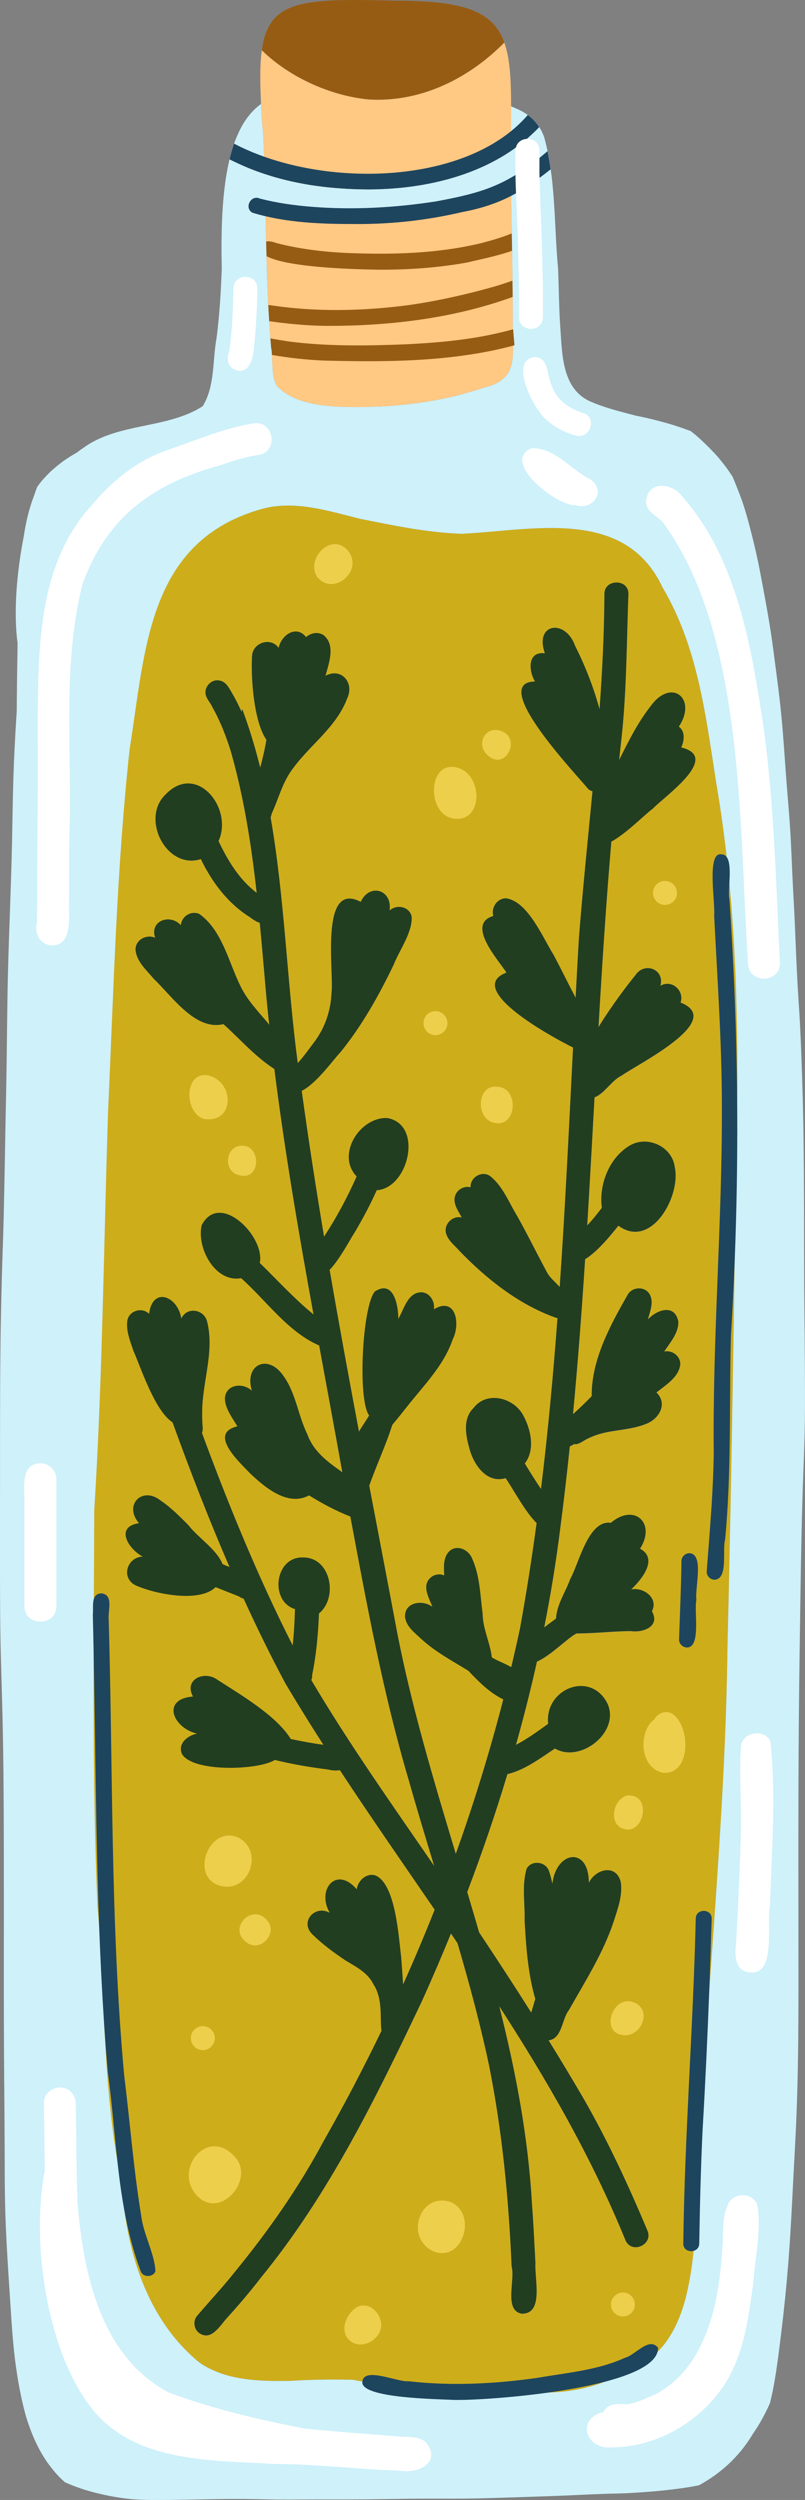<svg xmlns="http://www.w3.org/2000/svg" width="348.03" height="1080" viewBox="0 0 348.03 1080"><rect x="0" y="0" width="348.03" height="1080" fill="#808080" stroke="none"/><g id="a"/><g id="b"><g id="c"><g id="d"><path d="M309.5 337.56c-4.48-28.8-7.94-58.25-23.11-83.8-16.25-34.78-56.1-24.63-86.82-23.15-14.83-.51-29.5-3.59-44.02-6.5-13.78-3.39-28-8.09-42.21-4.29-49.79 13.92-50.42 61.05-57.31 103.7-5.65 51.84-6.91 103.99-9.31 156.05-1.91 57.66-2.39 115.39-6 172.98-.04 12.75-.11 25.5-.17 38.25-.03 7.42-.07 14.84-.09 22.26-.1 36.89.09 73.78 1.65 110.64.15 1.6.3 3.24.43 4.91.03.43.07.85.1 1.29.09 1.09.17 2.2.25 3.33.0.03.0.06.0.1.0.02.0.03.0.05.03.44.06.88.09 1.33.02.26.04.52.05.78.03.49.06.99.09 1.48.02.38.05.75.07 1.13.04.56.07 1.12.1 1.69.03.57.06 1.14.1 1.71.03.59.06 1.18.1 1.77.04.79.08 1.59.13 2.4.03.65.06 1.31.1 1.97.01.28.03.57.04.86.05.98.09 1.96.14 2.95.05 1.11.11 2.23.16 3.35.04.91.08 1.83.12 2.75.01.22.02.43.03.64.03.57.05 1.14.08 1.71.05 1.16.11 2.32.16 3.49.05 1.15.1 2.3.16 3.46.09 2 .19 4.01.29 6.03.19 3.76.39 7.57.62 11.4.04.58.07 1.17.11 1.75.05.72.09 1.45.14 2.18.04.66.08 1.32.13 1.97.04.66.09 1.32.14 1.98.09 1.32.19 2.64.29 3.96.05.66.1 1.32.15 1.99.08 1.05.17 2.11.26 3.16.04.49.08.99.13 1.48.04.44.08.88.12 1.32.05.61.11 1.23.17 1.84.02.26.05.53.08.8.11 1.11.22 2.22.33 3.33.14 1.33.28 2.65.43 3.98.0.02.0.03.0.05.15 1.31.3 2.61.46 3.92.17 1.38.35 2.75.53 4.13.08.59.16 1.18.24 1.78.0.02.0.04.0.06.08.6.17 1.2.26 1.8.0.08.02.15.03.22.18 1.25.37 2.49.57 3.73.0.06.02.13.03.19.1.62.2 1.24.3 1.85.09.55.18 1.09.28 1.63v.02c.02.1.04.2.05.29.08.49.17.97.25 1.45.13.73.26 1.45.4 2.17.13.72.27 1.44.41 2.16.12.64.25 1.28.38 1.92.13.64.26 1.27.4 1.9h0c.25 3.84.62 7.69 1.14 11.53h0c3.34 25.07 12.64 49.64 32.51 65.84 11.44 7.85 26.05 8.1 39.45 7.87 8.93-.56 17.85-.66 26.77-.47 1.54.29 3.08.56 4.63.82.29.05.58.1.87.15.31.05.63.11.94.15.66.11 1.33.21 1.99.32.42.06.84.13 1.27.19.42.06.84.13 1.27.19.42.06.84.12 1.27.18.49.07.99.14 1.48.2.53.07 1.06.14 1.59.21.27.03.53.07.8.1.83.1 1.65.2 2.48.29.42.05.85.1 1.28.14.42.05.84.09 1.26.13.02.0.03.0.04.0.84.09 1.68.17 2.52.25.35.03.7.06 1.04.09.14.01.29.03.43.04.36.03.72.06 1.08.09.43.04.85.07 1.28.1.98-.04 1.97-.08 2.95-.12.81-.03 1.62-.06 2.43-.08.04.0.08.0.12.0 1.76-.06 3.52-.1 5.28-.14 2.25-.05 4.5-.08 6.76-.12.9-.01 1.8-.02 2.71-.04.61.0 1.22-.01 1.83-.02 8.68.74 17.36 1.48 26.04 2.1 2.4.22 4.79.32 7.18.32 13.16.0 25.86-3.26 35.8-9.44h0c.22-.08.43-.15.64-.23.2-.07.4-.15.6-.22.32-.12.64-.25.95-.38.18-.07.36-.15.53-.22.15-.06.3-.13.45-.2.16-.07.33-.15.49-.22.03-.01.05-.02.08-.04.16-.08.32-.15.49-.23.05-.02.09-.04.14-.07.13-.06.26-.13.39-.19.08-.04.15-.08.22-.11.14-.07.28-.15.42-.22.03-.02.06-.03.09-.05.17-.09.34-.19.5-.28.18-.1.35-.2.52-.3 1.1-.64 2.14-1.34 3.13-2.08.16-.12.32-.25.49-.37.16-.12.32-.25.48-.38.16-.13.32-.26.47-.39.14-.11.27-.23.4-.35.5-.43.98-.88 1.45-1.34.08-.08.17-.16.25-.25.11-.11.22-.22.33-.33.11-.11.21-.22.31-.33.09-.09.17-.18.26-.27 1.41-1.51 2.68-3.13 3.82-4.86.12-.18.24-.36.35-.54.12-.18.23-.36.34-.54.12-.18.23-.36.34-.55.11-.18.22-.37.33-.56.08-.13.15-.26.23-.4.09-.16.18-.32.27-.48.12-.21.23-.41.34-.62.08-.15.16-.31.25-.47.19-.36.38-.73.56-1.1.09-.18.18-.37.27-.56.09-.19.18-.37.26-.56.07-.15.14-.3.21-.46.08-.17.16-.35.23-.52.1-.23.2-.46.3-.69.08-.19.16-.38.24-.57.16-.4.33-.81.49-1.23.08-.19.15-.39.22-.59.59-1.59 1.13-3.21 1.61-4.87.12-.41.24-.82.35-1.24.1-.37.2-.74.3-1.11.14-.52.27-1.05.39-1.58.09-.37.18-.74.26-1.11.07-.3.14-.61.2-.91.04-.15.07-.29.1-.44.02-.08.04-.16.05-.25.07-.32.14-.65.2-.97.19-.96.38-1.92.55-2.89.06-.34.12-.67.18-1.01.06-.35.12-.71.18-1.06.02-.12.04-.24.06-.36.05-.34.11-.68.16-1.02.08-.5.15-1 .22-1.5.06-.43.12-.86.18-1.29.12-.95.24-1.89.35-2.84.05-.38.09-.77.13-1.15.04-.31.07-.62.1-.93.02-.22.05-.44.07-.66.0-.09.02-.17.03-.26.06-.61.12-1.22.18-1.82.02-.23.04-.46.06-.69.0-.04.0-.08.01-.12.06-.65.12-1.3.18-1.94.0-.05.0-.1.01-.15.04-.43.07-.85.11-1.27.04-.44.07-.87.11-1.31.03-.42.06-.84.1-1.26.02-.26.04-.51.06-.77.04-.45.07-.89.1-1.34.08-1.11.16-2.21.24-3.3.02-.29.04-.57.06-.86.09-1.22.18-2.43.27-3.61 1.02-31.6 3.11-63.13 5.32-94.66 3.48-49.46 7.28-98.89 7.82-148.51 1.98-79.92 2.98-159.91 4.23-239.87.25-44.49-1.61-89.37-9.22-133.34zm-27.31 11.81c-3.43 2.47-11.4 10.72-17.89 14.2-2.28 26.67-4 53.4-5.55 80.14 5.82-9.5 13.03-18.89 16.01-22.48 3.95-5.9 12.74-2.43 10.74 4.66 4.82-2.99 10.57 2.09 8.69 7.28 19.89 7.77-18.94 26.78-25.6 31.66-3.93 1.75-7.45 7.87-11.55 9.27-1.02 18.45-2.03 36.91-3.16 55.36 2.26-2.4 4.35-4.96 6.33-7.6-1.32-9.99 3.07-21.42 11.85-26.77 7.67-4.76 18.64.23 19.69 9.3 2.66 12.46-10.19 35.59-24.39 25.17-2.39 2.99-8.77 11.09-14.39 14.48-1.45 22.35-3.12 44.68-5.24 66.97 2.79-2.51 5.5-5.09 8.1-7.79-.15-15.75 8.08-30.78 15.74-44.12 2.22-3.29 7.5-3.3 9.41.3 1.75 3.38-.03 7.26-.85 10.67 4-4.33 11.71-6.82 13.14 1 .14 4.91-3.58 8.99-6.13 12.89 3.34-.8 7.05 1.9 6.97 5.41-.5 5.61-6.29 9-10.31 12.24 5.1 4.98 1 11.71-4.8 13.69-5.34 2.1-11.19 2.37-16.77 3.5-3.02.62-5.95 1.6-8.69 3.03-1.74.86-3.38 2.42-5.44 2.1-.54.42-1.13.73-1.74.94-1.22 11.73-2.57 23.44-4.1 35.14-1.8 14.45-4.14 28.83-6.98 43.12 1.7-1.27 3.4-2.55 5.12-3.8.34-6.17 4.16-11.53 6.21-17.24 3.77-6.76 7.78-25.53 17.49-24.14 10.04-8.59 19.71.03 12.61 11.16 8.13 4.37.6 13.42-3.86 17.62 5.38-1.12 11.95 3.68 9 9.42 3.72 6.52-3.78 9.34-9.18 8.53-7.81.09-15.58 1.02-23.39 1.02-3.84 1.88-11.15 9.62-17.13 12.17-2.69 12.08-5.73 24.08-9.09 36 4.91-2.55 9.46-5.87 13.94-9.1-1.65-15.26 18.66-23.33 25.76-8.47 5.18 12.25-11.9 25.51-22.84 19.13-6.39 4.21-12.99 9.25-20.54 11.05-5.18 17.18-11.01 34.17-17.38 50.94 1.73 5.81 3.45 11.62 5.14 17.44 7.64 11.47 15.17 23.01 22.54 34.65.61-1.96 1.2-3.93 1.76-5.9-3.17-10.9-3.97-22.42-4.61-33.72.2-7.41-1.29-15.41.88-22.54 2.1-3.88 8.31-3.1 9.64 1.04.65 1.77 1.05 3.61 1.48 5.45 1.69-14.33 15.84-16.13 15.74-.38 2.96-6.07 11.87-8.3 13.81-.32.9 5.74-1.41 11.83-3.1 17.13-4.52 13.58-12.26 25.66-19.25 38.04-3.2 4.03-2.96 12.48-8.86 13.17 5.3 8.57 10.5 17.21 15.57 25.92 10.37 18.17 19.16 37.17 27.25 56.47 2.37 5.99-7 10.12-9.6 3.89-14.57-35.71-33.73-68.85-54.55-101.04 7.08 28 12.51 56.33 14.15 85.47.66 8.46 1.03 16.94 1.49 25.42-.44 7.04 3.74 22.03-5.88 21.96-7.89-1.35-2.73-14.6-4.39-20.33-1.27-29.35-4.03-58.22-9.77-86.98-3.78-17.79-8.53-35.32-13.63-52.75-.94-1.39-1.89-2.78-2.84-4.18-3.98 9.75-8.13 19.42-12.45 29-19.82 41.74-40.38 83.84-69.81 119.77-4.62 6.03-9.56 11.8-14.67 17.42-3.15 3.51-6.89 10.19-12.14 6.24-2.12-1.79-2.5-5.18-.63-7.3 5.38-6.32 11.08-12.35 16.23-18.86 14.41-17.6 27.52-36.19 38.26-56.27 18.38-32.28 34.51-65.8 48.17-100.29-22.14-32.3-44.71-64.35-64.61-97.89-22.34-41.85-39.69-86.54-55.29-131.11-1.68-5.8-4.67-11.27-5.93-17.14.0-2.82 2.36-5.18 5.18-5.18 6.65.74 6.47 10.06 9.09 14.86 15.77 45.21 33 90.23 55.46 132.58 17 29.37 36.67 57.06 55.9 85.01-3.75-12.29-7.48-24.59-10.97-36.95-11.94-40.36-19.25-81.84-26.99-123.15-10.8-61.34-23.4-122.43-31.16-184.24-8.3-5.3-14.75-12.84-22.02-19.38-12.21 2.95-22.19-12.05-30.03-19.46-3.12-3.79-7.58-7.54-7.98-12.71-.04-4.28 4.8-6.78 8.5-5.11-2.55-7.37 6.46-10.56 11.09-5.42.3-3.85 4.5-6.52 8.06-4.83 9.94 7.18 12.64 21.06 17.93 31.57 2.84 5.65 7.23 10.33 11.32 15.09.26.41.56.8.9 1.18-.42-3.9-.82-7.81-1.2-11.72-.95-10.72-1.84-21.52-2.88-32.31-1.3-.47-2.71-1.26-4.19-2.43-9.58-5.97-16.42-15.1-21.3-25.14-14.89 4.74-26.19-17.62-15.19-27.95 13.36-13.9 29.33 6 22.84 20.17 3.98 8.42 9.03 16.76 16.5 22.36-2.3-20.66-5.49-41.2-11.16-61.04h0c-.09-.3-.18-.59-.28-.88-.62-1.97-1.29-3.91-2.01-5.84-1.22-3.28-2.6-6.5-4.19-9.63-.5-.98-1.02-1.96-1.56-2.92-1.04-2.31-3.35-4.26-2.9-7 .05-.36.14-.71.27-1.05.13-.34.29-.67.49-.97.66-1.05 1.69-1.87 2.86-2.25.7-.23 1.46-.29 2.22-.15h.05c.36.06.7.15 1.01.27 2.2.83 3.3 3.11 4.48 5.1.99 1.69 1.9 3.4 2.76 5.15.49 1 .97 2.02 1.42 3.04h0c.08-.35.16-.71.23-1.07.01-.05.02-.1.03-.16 2.96 7.93 5.42 15.98 7.48 24.11.01.04.02.07.03.11.0.0.0.02.0.02.09.35.18.71.27 1.07 1.08-3.97 2.04-7.98 2.68-12.05-5.38-7.68-6.78-26.71-6.19-36.18.26-5.78 8.11-8.35 11.49-3.47 1.09-5.54 7.6-10.09 11.85-4.68 2.11-1.91 5.45-2.47 7.8-.66 4.96 4.39 2.03 11.95.59 17.37 6.85-3.69 12.56 3.03 9.42 9.67-4.65 12.52-16.19 20.21-23.73 30.69-4.33 5.75-6 12.84-8.97 19.25-.08.56-.24 1.06-.45 1.51 6.08 34.96 7.08 71.05 11.74 106.21 2.73-3.02 5.11-6.41 7.56-9.66 4.38-6.07 6.73-13.16 7.05-20.63 1.17-8.87-5.29-48.79 12.62-39.37 3.81-8.29 13.77-5.24 12.46 3.74 3.07-2.79 8.45-1.78 9.53 2.45.6 6.72-5.31 14.7-7.77 20.99-6.4 13.29-13.66 26.25-22.98 37.75-3.4 3.56-10.31 13.48-16.75 16.7 10.79 78.73 26.75 156.66 41.42 234.75 6.32 32.1 15.75 63.5 25.21 94.88 11.41-31.83 20.73-64.41 27.8-97.52 2.74-15.09 5.1-30.24 7.16-45.41-5.02-4.82-10.78-15.8-13.42-19.39-8.37 2.49-14-6.16-15.76-13.21-1.53-5.65-2.74-12.51 1.89-17.07 5.68-7.46 17.2-4.56 21.38 2.97 3.38 6.07 5.42 15.04.78 20.96 2.25 3.73 4.57 7.44 7.02 11.05 3.01-24.54 5.29-49.17 7.13-73.84-.43-.09-.86-.21-1.27-.36-15.68-5.7-29.32-16.52-40.86-28.4-2.09-2.48-5.1-4.58-6.04-7.79-1.1-4.01 2.82-7.86 6.79-6.9-1.48-2.82-3.88-5.84-2.93-9.21.81-2.84 3.92-4.58 6.76-3.83-.32-4.17 4.73-7.31 8.28-4.94 5.53 4.26 8.1 11.19 11.64 17.01 4.53 8.01 8.55 16.29 12.93 24.37 1.28 2.67 3.8 4.46 5.66 6.66 2.38-34.47 4.02-69.01 5.77-103.5-8.62-4.2-47.4-25.3-28.79-32.35-3.67-5.71-17.63-20.92-5.68-24.47-1.05-3.62 1.7-7.73 5.59-7.61 9.43 1.45 15.81 17.04 20.53 24.56 3.16 5.96 6.1 12.03 9.26 17.99.06.16.12.32.19.49.45-8.56.92-17.11 1.42-25.67 1.65-21.24 3.87-42.43 5.88-63.63-.64-.17-1.25-.47-1.8-.93-4.52-5.69-43.48-46.26-23.05-46.48-2.8-4.67-3.36-13.13 4.27-12.18-4.6-13.01 8.81-15.03 13.02-3.3 4.43 8.76 8.02 17.99 10.61 27.47 1.21-16.63 2.04-33.28 2.11-49.98.12-6.46 10.75-6.44 10.35.44-.76 20.52-.74 41.09-2.91 61.54-.38 3.31-.74 6.62-1.09 9.93 4.07-8.14 8.11-16.32 13.77-23.46 8.88-12.11 20.1-3.06 12.04 9.02 2.9 2.19 2.33 6.09 1.04 9.01 17.4 4.19-7.39 21.19-12.33 26.48z" fill="#cead1b"/><path d="M113.58 74.88c-.26-.09-.52-.18-.77-.26l-.05-.02c-.19-.07-.38-.14-.57-.2-.28-.1-.57-.2-.85-.3-.21-.08-.42-.15-.63-.23-.16-.06-.33-.12-.5-.19-.26-.1-.52-.2-.78-.3-1.04-.4-2.09-.82-3.12-1.26-.45-.19-.91-.39-1.36-.59-.24-.11-.49-.22-.73-.33-.39-.17-.78-.35-1.17-.53-.3-.14-.61-.28-.91-.42.49-2.38 1.18-4.62 2.12-6.68 1.88-4.11 4.78-7.54 9.15-10.02.12 1.7.25 3.46.39 5.27.12 2.61.23 5.22.32 7.84.01.34.03.67.04 1.01h0c0 .19.01.37.02.56.08 2.31.15 4.63.22 6.94-.28-.09-.55-.18-.82-.27z" fill="#cef1fa"/><path d="M220.88 61.82v-.54c.01-1.56.02-3.09.04-4.59.03-3.75.06-7.29.05-10.6.0-.05.0-.1.0-.15.56.21 1.1.45 1.62.72 1.82.94 3.42 2.22 4.75 3.97 1.3 1.71 2.34 3.87 3.07 6.58.03.11.06.22.09.33h0c-.19.18-.37.36-.56.53-.25.23-.49.46-.74.68-.23.21-.47.42-.7.63-.37.33-.75.66-1.13.97-.28.23-.55.46-.83.69-.03.03-.06.05-.09.08-.29.24-.59.48-.89.72-.3.24-.61.48-.92.72-.26.2-.53.4-.79.6-.14.1-.28.21-.42.31-.21.16-.43.31-.64.47-.2.15-.4.29-.61.43-.01.0-.02.02-.04.03-.41.29-.83.57-1.25.86.0-1.14.0-2.28.0-3.42z" fill="#cef1fa"/><path d="M221.67 142.3c.06-.02.13-.04.19-.05.0.09.01.18.02.27.06.74.12 1.48.18 2.21.03.33.05.65.08.98.05.58.1 1.15.15 1.73.04.44.08.88.12 1.32.01.13.02.27.04.41-.22.06-.43.12-.64.17-.03-2.23-.13-4.59-.13-7.03z" fill="#cef1fa"/><path d="M111.34 74.1c-.21-.08-.42-.15-.63-.23-.16-.06-.33-.12-.5-.19-.26-.1-.52-.2-.78-.3-1.04-.4-2.09-.82-3.12-1.26-.45-.19-.91-.39-1.36-.59-.24-.11-.49-.22-.73-.33-.39-.17-.78-.35-1.17-.53-.3-.14-.61-.28-.91-.42-.23-.11-.46-.22-.68-.32-.74-.35-1.48-.72-2.22-1.09.07-.29.14-.58.21-.86.0.0.0-.01.0-.02.07-.29.15-.59.23-.87.08-.29.15-.57.23-.86.02-.08.04-.15.06-.23.14-.49.28-.98.43-1.46h0c.08-.29.17-.57.26-.85h0c.09-.28.18-.55.27-.83.09-.27.18-.54.28-.81 2.59-7.36 6.32-13.35 11.65-17.13.1 1.94.22 3.95.36 6.06.06.84.12 1.7.18 2.57.12 1.7.25 3.46.39 5.27.12 2.61.23 5.22.32 7.84-.09.29-.18.59-.27.9-.53 1.8-1.04 3.87-1.57 6.23-.03.21-.06.41-.09.61-.28-.1-.57-.2-.85-.3z" fill="#cef1fa"/><path d="M220.88 61.82v-.54c.01-1.56.02-3.09.04-4.59.03-3.75.06-7.29.05-10.6.0-.05.0-.1.0-.15.17.1.34.21.5.31h0c2.18 1.39 4.04 2.98 5.48 4.8.22.27.43.55.63.83 1.1 1.73 2.03 3.51 2.82 5.33.04.1.09.2.12.29-.01.02-.02.03-.04.04h0c-.19.18-.37.36-.56.53-.25.23-.49.46-.74.68-.23.21-.47.42-.7.63-.37.33-.75.66-1.13.97-.28.23-.55.46-.83.69-.03.03-.06.05-.09.08-.29.24-.59.48-.89.72-.3.24-.61.48-.92.72-.26.2-.53.4-.79.6-.14.1-.28.21-.42.31-.21.16-.43.31-.64.47-.2.15-.4.29-.61.43-.01.0-.02.02-.04.03-.41.29-.83.57-1.25.86.0-1.14.0-2.28.0-3.42z" fill="#cef1fa"/><path d="M112.19 74.4c.03-.2.06-.41.09-.61.53-2.37 1.04-4.43 1.57-6.23.09-.31.18-.61.27-.9.01.34.03.67.04 1.01.0.19.01.37.02.56-.52 1.07-.88 2.31-1.03 3.71-.14.89-.27 1.78-.39 2.67-.19-.07-.38-.13-.57-.2z" fill="#cef1fa"/><path d="M230.41 57.21c-.79-1.82-1.73-3.6-2.82-5.33-.2-.28-.41-.56-.63-.83-1.45-1.81-3.3-3.4-5.48-4.79.37.13.74.26 1.11.41 2.01.78 3.9 1.76 5.6 3.01.12.08.23.17.34.25h.02c.24.19.47.38.7.57h0c.11.1.22.19.33.29.11.09.22.19.33.3.16.14.32.29.47.44.06.06.12.12.18.18.11.11.21.22.32.32.08.08.15.16.23.25.08.08.15.16.22.25.01.01.02.02.04.04.0.0.01.01.02.02.1.11.2.22.29.34h0s.02.02.02.03c.12.14.23.29.35.43.1.13.2.25.29.38.09.12.18.25.27.37.07.09.13.19.2.29h0c.06.09.12.18.17.26.05.08.1.15.15.23-.35.36-.71.73-1.09 1.11-.25.25-.5.5-.76.75-.21.21-.43.42-.65.62-.04.04-.08.08-.12.11-.01.02-.02.03-.04.04-.03-.11-.06-.22-.09-.33z" fill="#cef1fa"/><path d="M157.99 81.83c-.28.0-.56.0-.84-.01h-.07c-.36.0-.71-.01-1.07-.02-.94-.02-1.88-.05-2.82-.08-.36-.01-.72-.03-1.08-.04-.64-.03-1.29-.06-1.93-.09-.35-.02-.69-.04-1.04-.06-1-.06-2-.13-2.99-.21-.45-.04-.9-.07-1.34-.11-.08.0-.16-.01-.25-.02-.41-.04-.81-.07-1.22-.11-.35-.03-.69-.07-1.04-.1-.08.0-.17-.02-.25-.03-.1-.01-.2-.02-.3-.03-.1-.01-.21-.02-.3-.03-.15-.02-.3-.03-.45-.05-.21-.02-.41-.05-.62-.07l-.2-.02c-.3-.03-.6-.07-.89-.11-.98-.12-1.97-.25-2.95-.39-.46-.06-.92-.13-1.38-.21-.01.0-.02.0-.03.0-.38-.06-.76-.12-1.14-.18-.02.0-.04.0-.06-.01-.28-.05-.55-.09-.83-.14-.44-.07-.88-.15-1.32-.23-.27-.05-.53-.09-.8-.15-.35-.06-.7-.13-1.05-.2-.05.0-.09-.02-.13-.02-.2-.04-.4-.08-.61-.12-.37-.07-.74-.15-1.11-.23-.42-.09-.83-.17-1.24-.26-.46-.1-.92-.2-1.38-.31-.34-.08-.68-.16-1.02-.24-.33-.08-.66-.16-.98-.24-.74-.18-1.48-.37-2.21-.57-.42-.11-.83-.22-1.25-.34-.3-.08-.6-.16-.89-.25-.22-.06-.45-.13-.67-.19-.29-.08-.57-.17-.86-.26-.22-.07-.45-.13-.67-.2-.77-.23-1.53-.48-2.3-.73-.06-2.31-.13-4.63-.22-6.94.0-.19-.01-.37-.02-.55h0c-.01-.34-.02-.68-.04-1.01-.09-2.61-.2-5.22-.32-7.84-.14-1.81-.27-3.56-.39-5.27-.06-.87-.12-1.73-.18-2.57-.14-2.1-.26-4.12-.36-6.06-.51-9.62-.52-17.23.31-23.24 12.43 12.12 30.29 19.79 46.46 21.3 22.39 1.22 43-9.05 58.38-24.61 2.44 6.82 2.92 15.86 2.95 27.57.0.05.0.1.0.15.0 3.32-.02 6.85-.05 10.6-.01 1.49-.03 3.02-.04 4.59v.54c0 1.14.0 2.28.0 3.42-.28.19-.56.37-.84.56-1.13.74-2.27 1.45-3.44 2.13-.29.17-.59.34-.88.5-.29.17-.59.33-.88.5-.28.15-.56.3-.84.46-.06.03-.11.06-.17.09-.56.3-1.12.59-1.68.87-.24.12-.49.25-.73.37-.09.04-.17.09-.26.13-.27.13-.55.27-.82.4h-.01c-.28.14-.57.28-.85.41-.07.03-.13.06-.2.09-.57.26-1.14.52-1.72.77-.26.12-.52.23-.79.34-.24.11-.48.21-.73.31-.24.1-.48.2-.72.3l-.24.1c-.25.1-.5.21-.76.3-.17.07-.33.13-.5.2-.32.12-.65.25-.97.37-.55.21-1.11.41-1.66.61-.15.05-.3.11-.45.16-.26.09-.52.18-.77.26-.26.09-.52.18-.77.26-.35.12-.69.23-1.04.34-.37.12-.73.23-1.1.35-.19.06-.39.12-.59.18-.27.08-.54.16-.81.24-.31.09-.62.18-.94.27-.11.03-.21.06-.31.09-.35.1-.7.19-1.05.29-.32.09-.65.17-.97.26-.96.25-1.93.49-2.9.71-.33.08-.67.16-1 .23-.41.09-.81.18-1.22.27-.37.08-.75.16-1.13.23-.22.04-.43.09-.65.13-.26.05-.52.1-.77.15-.38.07-.76.14-1.14.21-.39.07-.78.14-1.17.21-.25.04-.51.09-.76.13-.4.07-.8.13-1.2.19-.21.03-.42.06-.62.09-.4.06-.8.12-1.2.18-.39.06-.78.11-1.17.16-.04.0-.07.0-.11.01-.4.05-.8.1-1.2.15-.41.05-.83.1-1.24.15-.47.05-.95.11-1.42.15-.31.03-.62.06-.92.09-.08.0-.16.01-.24.02-.32.03-.63.06-.95.08-.82.07-1.64.14-2.46.19-.22.02-.43.03-.65.04-.33.02-.67.04-1 .06-.35.02-.7.04-1.05.06-.41.02-.83.04-1.24.06-.04.0-.08.0-.12.0-.37.01-.75.03-1.12.04-.41.02-.82.03-1.23.04h-.03c-.37.01-.73.02-1.1.02-.06.0-.11.0-.17.0-.39.0-.78.01-1.17.02-.41.0-.82.0-1.22.0h-.84z" fill="#ffc883"/><path d="M151.2 175.83c-10.62-.16-23.89-1.14-31.56-9.14-2.11-3.89-1.8-8.77-2.08-13.35-.02-.29-.04-.59-.06-.88-.01-.15-.02-.29-.04-.43-.01-.14-.03-.29-.04-.43-.01-.15-.03-.29-.05-.43-.01-.12-.03-.24-.05-.36-.04-.3-.09-.6-.14-.9-.08-.9-.15-1.8-.22-2.69-.01-.17-.03-.34-.04-.52-.01-.17-.03-.34-.04-.51-.2-2.47-.37-4.95-.52-7.43-.03-.49-.06-.99-.09-1.48-.01-.22-.03-.44-.04-.66-.04-.59-.07-1.18-.1-1.78-.04-.63-.07-1.25-.1-1.88-.02-.41-.04-.81-.06-1.22-.35-7.03-.59-14.06-.77-21.09-.06-2.1-.11-4.21-.15-6.31-.11-4.92-.21-9.84-.31-14.76 10.47 2.3 21.13 3.63 31.97 3.61 25.15-.27 51.52-1.47 74.27-13.25.08 6.95.19 13.9.31 20.86.03 1.85.06 3.7.09 5.55.01.66.02 1.33.03 1.99.09 5.47.17 10.93.22 16.4.01 1.18.02 2.35.03 3.53.03 3.85.04 7.7.02 11.54.0.53.0 1.07.0 1.6.0.3.0.59.0.89.0 2.45.11 4.81.13 7.03.11 8.72-.88 15.49-12.83 18.19-17.58 5.99-36.08 8.34-54.59 8.34-1.06.0-2.12.0-3.19-.02z" fill="#ffc883"/><path d="M139.61 155.75c-7.4-.33-14.76-1.15-22.05-2.41h0c-.07-1.17-.18-2.32-.37-3.43-.11-1.24-.21-2.48-.3-3.72 2.66.49 5.34.93 8.02 1.34 16.69 2.15 33.6 1.87 50.38 1.22 12.76-.62 25.55-1.7 38.05-4.41 2.85-.63 5.71-1.29 8.52-2.09.18 2.31.38 4.61.59 6.92-20.56 5.54-42.05 6.88-63.4 6.88-6.5.0-12.99-.12-19.44-.29z" fill="#975c13"/><path d="M141.11 140.78c-8.28-.09-16.54-.86-24.74-2.02-.15-2.34-.28-4.68-.4-7.02 1.98.28 3.96.54 5.93.8 18.04 2.21 36.34 1.64 54.33-.67 12.69-1.79 25.21-4.6 37.54-8.09 2.62-.78 5.24-1.61 7.81-2.57.03 2.35.05 4.7.07 7.06-25.23 9.2-52.82 12.51-79.57 12.51-.33.0-.65.0-.97.0z" fill="#975c13"/><path d="M163.16 116.49c-5.46-.07-38.33-.54-47.95-5.84-.06-2.1-.11-4.21-.15-6.31 1.43-.31 3.19.2 4.63.72 9.72 2.47 19.72 3.72 29.73 4.2 19.69.83 39.62.39 58.85-4.28 4.41-1.16 8.81-2.42 13.02-4.17.04 2.51.08 5.03.12 7.54-7.46 2.59-16.63 4.29-19.27 5.02-12.16 2.21-24.52 3.14-36.87 3.14-.71.0-1.41.0-2.12.0z" fill="#975c13"/><path d="M157.99 81.83c-.28.0-.56.0-.84-.01h-.07c-.36.0-.71-.01-1.07-.02-.94-.02-1.88-.05-2.82-.08-.36-.01-.72-.03-1.08-.04-.64-.03-1.29-.06-1.93-.09-.35-.02-.69-.04-1.04-.06-1-.06-2-.13-2.99-.21-.45-.04-.9-.07-1.34-.11-.08.0-.16-.01-.25-.02-.41-.04-.81-.07-1.22-.11-.35-.03-.69-.07-1.04-.1-.08.0-.17-.02-.25-.03-.2-.02-.4-.04-.61-.06-.15-.02-.3-.03-.45-.05-.2-.02-.41-.05-.62-.07-.07.0-.13-.02-.2-.02-.3-.03-.6-.07-.89-.11-.98-.12-1.97-.25-2.95-.39-.46-.07-.92-.13-1.38-.21-.01.0-.02.0-.03.0-.38-.06-.76-.12-1.14-.18-.02.0-.04.0-.06-.01-.28-.05-.55-.09-.83-.14-.44-.07-.88-.15-1.32-.23-.27-.05-.53-.09-.8-.15-.35-.07-.7-.13-1.05-.2-.05.0-.09-.02-.13-.02-.2-.04-.4-.08-.61-.12-.37-.07-.74-.15-1.11-.23-.42-.09-.83-.17-1.24-.26-.46-.1-.92-.2-1.38-.31-.34-.08-.68-.16-1.02-.24-.33-.08-.66-.16-.98-.24-.74-.18-1.48-.37-2.21-.57-.42-.11-.83-.22-1.25-.34-.3-.08-.6-.16-.89-.25-.22-.06-.45-.13-.67-.19-.29-.08-.57-.17-.86-.26-.22-.07-.45-.13-.67-.21-.77-.23-1.53-.48-2.3-.73-.28-.09-.55-.18-.82-.27-.26-.09-.52-.18-.77-.26l-.05-.02c-.19-.07-.38-.14-.57-.2-.28-.1-.57-.2-.85-.3-.21-.08-.42-.15-.63-.23-.16-.06-.33-.12-.5-.19-.26-.1-.52-.2-.78-.3-1.04-.4-2.09-.82-3.12-1.26-.45-.19-.91-.39-1.36-.59-.24-.11-.49-.22-.73-.33-.39-.17-.78-.35-1.17-.53-.3-.14-.61-.28-.91-.42-.23-.11-.46-.22-.68-.32-.74-.35-1.48-.72-2.22-1.09.07-.29.14-.58.21-.86.0.0.0-.01.0-.02.08-.29.15-.59.23-.87.08-.29.15-.58.23-.86.02-.08.04-.15.06-.23.14-.49.28-.98.43-1.46h0c.09-.29.17-.57.26-.85h0c.09-.28.18-.55.27-.83.09-.27.18-.54.28-.81.99.52 2.01 1.03 3.04 1.52 3.05 1.46 6.26 2.79 9.59 3.98.1.04.21.08.31.11h0c33.95 12.04 80.71 10.07 106.75-10.97 2.16-1.75 4.18-3.63 6.04-5.64.13-.14.26-.28.38-.42.29-.32.57-.64.85-.96.11.08.23.17.34.25h.02c.23.19.47.38.7.57h0c.11.1.22.19.33.29.11.1.22.2.33.3.16.14.32.29.47.44.06.06.12.12.18.18.11.11.21.22.32.32.08.08.15.16.23.25.08.08.15.16.22.25.01.01.02.02.04.04.0.0.01.01.02.02.1.11.2.22.29.34h0s.02.02.02.03c.12.14.23.29.35.43.1.13.2.25.29.38.09.12.18.25.27.37.07.09.13.19.2.29h0c.06.09.12.18.17.26.05.08.1.15.15.23-.35.36-.71.73-1.09 1.11-.25.25-.5.5-.76.75-.21.21-.43.42-.65.62-.04.04-.08.08-.12.11-.01.02-.02.03-.04.04h0c-.19.18-.37.36-.56.53-.25.23-.49.46-.74.68-.23.21-.47.42-.7.63-.37.33-.75.66-1.13.97-.28.24-.55.46-.83.69-.03.03-.06.05-.09.08-.29.24-.59.48-.89.72-.3.24-.61.48-.92.71-.26.2-.53.4-.79.6-.14.1-.28.21-.42.31-.21.16-.43.31-.64.47-.2.15-.4.29-.61.43-.01.0-.02.02-.04.03-.41.29-.83.57-1.25.86-.28.19-.56.37-.84.56-1.13.74-2.27 1.45-3.44 2.13-.29.17-.59.34-.88.5-.29.17-.59.33-.88.5-.28.15-.56.3-.84.46-.06.03-.11.06-.17.09-.56.3-1.12.59-1.68.87-.24.12-.49.25-.73.37-.09.04-.17.09-.26.13-.27.13-.55.27-.82.4h-.01c-.28.14-.57.27-.85.41-.07.03-.13.06-.2.09-.57.26-1.14.52-1.72.77-.26.12-.52.23-.79.34-.24.11-.48.21-.73.31-.24.1-.48.2-.72.3-.08.03-.16.07-.24.1-.25.11-.5.2-.76.3-.17.07-.33.13-.5.2-.32.12-.65.25-.97.37-.55.21-1.11.41-1.66.61-.15.05-.3.1-.45.16-.26.09-.52.18-.77.26-.26.09-.52.18-.77.26-.35.12-.69.23-1.04.34-.37.12-.73.23-1.1.35-.19.06-.39.12-.59.18-.27.08-.54.16-.81.24-.31.09-.62.18-.94.27-.11.03-.21.06-.31.09-.35.1-.7.19-1.05.29-.32.09-.65.17-.97.26-.96.25-1.93.49-2.9.72-.33.08-.66.15-1 .23-.41.09-.81.18-1.22.27-.37.08-.75.16-1.13.24-.22.04-.43.09-.65.13-.26.05-.52.1-.77.15-.38.07-.76.14-1.14.21-.39.07-.78.14-1.17.21-.25.04-.51.09-.76.13-.4.07-.8.13-1.2.19-.21.03-.42.07-.62.09-.4.06-.8.12-1.2.18-.39.06-.78.11-1.17.16-.04.0-.07.0-.11.01-.4.05-.8.1-1.2.15-.41.05-.83.1-1.24.15-.47.05-.95.11-1.42.15-.31.03-.62.06-.93.09-.08.0-.16.01-.24.02-.32.03-.63.06-.95.08-.82.07-1.64.14-2.46.19-.22.02-.43.03-.65.04-.33.02-.67.04-1 .06-.35.02-.7.04-1.05.06-.41.02-.83.04-1.24.06-.04.0-.08.0-.12.0-.37.01-.75.03-1.12.04-.41.02-.82.03-1.23.04h-.03c-.37.01-.73.02-1.1.02-.06.0-.11.0-.17.0-.39.0-.78.01-1.17.02-.41.0-.82.0-1.22.0-.28.0-.56.0-.84.0z" fill="#1e455e"/><path d="M116.03 132.96c.03.63.06 1.25.1 1.88.03.59.07 1.18.1 1.78.01.22.02.44.04.66.2 3.31.42 6.63.69 9.94.07.9.14 1.8.22 2.69.05.3.1.6.14.9.02.12.03.24.05.36.02.14.04.29.05.43.02.14.03.29.04.43.01.15.02.29.04.43.02.29.04.58.06.88.28 4.58-.03 9.46 2.08 13.35 7.66 8.01 20.94 8.98 31.56 9.14 19.58.28 39.19-1.98 57.78-8.31 11.95-2.7 12.94-9.46 12.83-18.19.22-.05.43-.11.64-.17-.01-.14-.02-.28-.04-.41-.04-.44-.08-.88-.12-1.32-.05-.58-.1-1.15-.15-1.73-.03-.33-.06-.65-.08-.98-.06-.74-.12-1.48-.18-2.21.0-.09-.02-.18-.02-.27-.06.02-.13.04-.19.05.0-.29.0-.59.0-.88.0-.53.0-1.07.0-1.6.01-3.85.0-7.7-.02-11.54.0-1.18-.02-2.35-.03-3.53-.05-6.13-.15-12.26-.25-18.4-.03-1.85-.06-3.7-.09-5.55h0c-.12-6.95-.23-13.9-.31-20.86-22.75 11.78-49.12 12.98-74.27 13.25-10.83.02-21.5-1.31-31.97-3.61.1 4.92.2 9.84.31 14.76.05 2.1.1 4.21.15 6.31.18 7.03.42 14.07.77 21.09h0c.02.41.04.81.06 1.22zm112.07 900.32c15.65 1.41 31.24-1.82 42.97-9.11h0c.22-.08.43-.15.64-.23.2-.07.4-.15.6-.22.32-.12.64-.25.95-.38.18-.07.36-.15.53-.22.15-.06.3-.13.45-.2.16-.07.33-.15.49-.22.03-.01.05-.02.08-.04.16-.08.32-.15.49-.23.05-.02.09-.04.14-.07.13-.06.26-.13.39-.19.08-.04.15-.08.22-.11.14-.07.28-.15.42-.22.03-.02.06-.03.09-.05.17-.09.34-.19.5-.28.18-.1.35-.2.52-.3 1.09-.64 2.14-1.34 3.13-2.08.16-.12.32-.25.49-.37.16-.12.32-.25.48-.38.16-.13.32-.26.47-.39.14-.11.27-.23.4-.35.5-.43.98-.88 1.45-1.34.08-.08.17-.16.25-.25.11-.11.22-.22.33-.33.11-.11.21-.22.31-.33.09-.09.17-.18.26-.27 1.41-1.51 2.68-3.13 3.82-4.86.12-.18.24-.36.35-.54.12-.18.23-.36.34-.54.12-.18.23-.36.34-.55.11-.18.22-.37.33-.56.08-.13.15-.26.23-.4.09-.16.18-.32.27-.48.12-.2.23-.41.34-.62.08-.15.16-.31.25-.47.19-.36.38-.73.56-1.1.09-.18.18-.37.27-.56.09-.19.18-.38.26-.56.07-.15.14-.3.21-.46.08-.17.16-.35.23-.52.1-.23.2-.46.3-.69.08-.19.16-.38.24-.57.16-.4.33-.81.49-1.23.08-.19.15-.39.22-.59.59-1.59 1.13-3.21 1.61-4.87.12-.41.24-.82.35-1.24.1-.37.2-.74.3-1.11.14-.52.27-1.05.39-1.58.09-.37.18-.74.26-1.11.07-.3.14-.61.2-.91.04-.15.07-.29.1-.44.02-.08.04-.16.05-.25.07-.32.14-.65.2-.97.19-.96.38-1.92.55-2.89.06-.34.12-.67.18-1.01.06-.35.12-.71.18-1.06.02-.12.04-.24.06-.36.05-.34.11-.68.16-1.02.08-.5.15-1 .22-1.5.06-.43.12-.86.18-1.29.12-.95.24-1.89.35-2.84.05-.38.09-.77.13-1.15.03-.31.07-.62.1-.93.02-.22.05-.44.07-.66.07-.69.14-1.39.21-2.08.02-.23.04-.46.06-.69.0-.04.0-.08.01-.12.06-.65.12-1.3.18-1.94.0-.05.0-.1.01-.15.04-.43.07-.85.11-1.27.04-.44.07-.87.11-1.31.03-.42.06-.84.1-1.26.02-.26.04-.51.06-.77.04-.45.07-.89.1-1.34.08-1.11.16-2.21.24-3.3.02-.29.04-.57.06-.86.09-1.22.18-2.43.28-3.61 2.63-81.16 12.25-161.91 13.15-243.17 1.98-79.92 2.98-159.91 4.23-239.86.25-44.49-1.61-89.37-9.22-133.34-4.48-28.8-7.94-58.25-23.11-83.8-16.25-34.78-56.1-24.63-86.82-23.15-14.83-.51-29.5-3.59-44.02-6.5-13.78-3.39-28-8.09-42.21-4.29-49.79 13.92-50.42 61.05-57.31 103.7-5.65 51.84-6.91 103.99-9.31 156.05-1.91 57.66-2.39 115.39-6 172.98-.17 57.05-1.02 114.13 1.39 171.16.15 1.6.3 3.24.43 4.91.03.43.07.85.1 1.29.09 1.1.17 2.2.25 3.33.03.49.06.98.1 1.47.02.26.03.52.05.78.03.49.06.99.09 1.48.02.37.05.75.07 1.13.03.56.07 1.12.1 1.69.03.57.06 1.14.1 1.71.03.59.06 1.18.1 1.77.04.79.08 1.59.13 2.4.03.65.06 1.31.1 1.97.01.28.03.57.04.86.05.98.09 1.96.14 2.95.05 1.11.11 2.23.16 3.35.04.91.08 1.83.12 2.75.01.22.02.43.03.64.03.57.05 1.14.08 1.71.05 1.16.11 2.32.16 3.49.05 1.15.1 2.3.16 3.46.27 5.7.56 11.53.91 17.44.04.58.07 1.17.11 1.75.05.72.09 1.45.14 2.18.04.66.08 1.32.13 1.97.04.66.09 1.32.13 1.98.09 1.32.19 2.64.29 3.96.05.66.1 1.32.15 1.99.08 1.05.17 2.11.26 3.16.04.49.08.99.13 1.48.04.44.08.88.12 1.32.05.61.11 1.23.17 1.84.02.26.05.53.08.8.1 1.11.22 2.22.33 3.33.13 1.32.28 2.65.43 3.98.0.02.0.03.0.05.15 1.31.3 2.61.46 3.92.17 1.38.35 2.75.53 4.13.08.59.16 1.18.24 1.78.0.02.0.04.0.06.08.6.17 1.2.26 1.8.0.08.02.15.03.22.18 1.25.37 2.49.57 3.73.0.06.02.13.03.19.1.62.2 1.24.3 1.85.11.65.22 1.3.33 1.94.33 1.94.69 3.87 1.06 5.79.12.64.25 1.28.38 1.92.13.64.26 1.27.4 1.9h0c1.88 28.87 10.74 58.68 33.64 77.36 11.44 7.85 26.05 8.1 39.45 7.87 8.93-.56 17.85-.66 26.77-.47 1.54.29 3.08.56 4.63.82.29.05.58.1.87.15.31.05.63.11.94.15.66.11 1.33.21 1.99.32.42.06.84.13 1.27.19.42.06.84.13 1.27.19.42.06.84.12 1.27.18.49.07.99.14 1.48.2.53.07 1.06.14 1.59.21.27.03.53.07.8.1.83.1 1.65.2 2.48.29.42.05.85.1 1.28.14.42.05.84.09 1.26.13.02.0.03.0.04.0.84.09 1.68.17 2.52.25.35.03.7.06 1.04.09.14.01.29.03.43.04.36.03.72.06 1.08.09.43.04.85.07 1.28.1.98-.04 1.97-.08 2.95-.12.81-.03 1.62-.06 2.43-.08.04.0.08.0.12.0 1.76-.06 3.52-.1 5.28-.14 2.25-.05 4.5-.08 6.76-.12.9-.01 1.8-.02 2.71-.03.61.0 1.22-.01 1.83-.02 8.68.74 17.36 1.48 26.04 2.1zm-170.07 46.45c-3.69-.28-7.31-.82-10.93-1.53-3.93-.8-7.81-1.74-11.63-2.99-2.5-.85-4.98-1.76-7.37-2.86-.38-.33-.75-.66-1.12-1-2.04-1.86-3.83-4-5.49-6.19-4.16-5.48-7.08-11.8-9.3-18.28-1.21-3.54-2.09-7.18-2.89-10.83-.93-4.24-1.66-8.53-2.29-12.83-1.32-9.02-1.89-18.15-2.48-27.23-.97-15.05-2.06-30.09-2.36-45.17-.16-7.93-.12-15.86-.16-23.79-.04-8.41-.09-16.81-.17-25.21-.32-34.93-.11-69.88-.19-104.81-.04-18.26-.12-36.53-.55-54.79-.21-8.75-.5-17.49-.72-26.24-.23-8.93-.33-17.86-.36-26.78-.06-18.61-.02-37.23.0-55.84.0-17.73-.02-35.46.2-53.19.11-8.9.3-17.79.53-26.68.24-9.17.62-18.34.84-27.52.44-18.24.67-36.48 1.07-54.72.39-17.85.36-35.7.85-53.55.49-18.23 1.34-36.45 1.71-54.69.18-8.57.27-17.15.53-25.71.27-9.25.74-18.5 1.34-27.73.05-.8.1-1.6.15-2.4.06-9.78.19-19.56.36-29.34-1.86-13.69-.26-31.18 2.66-46.05.91-6.11 2.29-12.08 4.5-17.74.0-.01.0-.02.01-.03.42-1.28.84-2.49 1.27-3.61.6-.86 1.24-1.69 1.89-2.51 1.28-1.48 2.61-2.89 4.01-4.25 1.74-1.58 3.55-3.05 5.44-4.45 1.93-1.34 3.9-2.59 5.94-3.75h.01c.85-.68 1.73-1.32 2.67-1.93 15.09-11.03 36.24-8.13 51.65-18.03 5.28-8.63 4.2-19.5 5.93-29.17 1.34-10.02 1.91-20.11 2.3-30.2v-.02h0c-.23-10.45-.16-21.29.82-31.39.05-.5.09-.99.15-1.48.0-.04.0-.08.01-.12.04-.38.08-.76.13-1.14.03-.28.06-.55.1-.82.03-.27.06-.54.1-.8.04-.29.07-.57.11-.86.03-.28.07-.55.11-.83.0-.01.0-.02.0-.03.04-.27.07-.53.11-.79v-.06c.46-3.09 1.02-6.07 1.71-8.91.74.37 1.47.74 2.22 1.09.23.11.45.22.68.32.3.14.61.29.91.42.39.18.78.36 1.17.53.24.11.49.22.73.33.45.2.91.39 1.36.59 1.03.44 2.07.86 3.12 1.26.26.1.52.2.78.3.17.06.33.12.5.19.21.08.42.16.63.23.28.1.57.21.85.3.19.07.38.13.57.2l.05.02c.26.09.52.18.77.26.27.09.54.19.82.28.76.25 1.53.5 2.3.73.22.07.45.14.67.21.29.09.57.17.86.26.22.06.45.13.67.19.3.09.6.17.89.25.42.12.83.23 1.25.34.74.2 1.47.39 2.21.57.33.08.65.16.98.24.34.08.68.16 1.02.24.46.11.92.21 1.38.31.41.09.83.18 1.24.26.37.08.74.15 1.11.23.2.04.4.08.61.12.04.0.09.02.13.02.35.07.7.13 1.05.2.27.05.53.1.8.15.44.08.88.16 1.32.23.28.05.55.09.83.14.02.0.04.0.06.01.38.06.76.12 1.14.18.01.0.02.0.03.0.46.07.92.14 1.38.2.98.14 1.97.27 2.95.39.3.04.6.07.89.11l.2.02c.21.02.41.05.62.07.15.02.3.03.45.05.2.02.4.05.61.06.08.01.17.02.25.03.35.04.69.07 1.04.1.41.04.82.08 1.22.11.08.0.16.01.25.02.45.04.9.08 1.34.11 1 .08 1.99.15 2.99.21.35.02.69.04 1.04.06.64.04 1.29.07 1.93.09.36.02.72.03 1.08.04.94.04 1.88.06 2.82.08.36.0.71.02 1.07.02h.07c.28.0.56.0.84.01.28.0.56.0.84.0.41.0.82.0 1.22.0.39.0.78.0 1.17-.02.06.0.11.0.17.0.37.0.73-.01 1.1-.02h.03c.41-.01.82-.02 1.23-.04.37-.01.75-.03 1.12-.04.04.0.08.0.12.0.41-.02.83-.04 1.24-.06.35-.02.7-.04 1.05-.06.33-.02.67-.04 1-.06.22-.01.43-.03.65-.04.82-.06 1.64-.12 2.46-.19.32-.02.63-.05.95-.08.08.0.16-.01.24-.02.31-.03.62-.06.93-.09.47-.05.95-.1 1.42-.15.41-.05.83-.09 1.24-.15.4-.05.8-.1 1.2-.15.04.0.07.0.11-.01.39-.05.78-.11 1.17-.16.4-.05.8-.11 1.2-.18.21-.03.42-.06.62-.09.4-.06.8-.12 1.2-.19.25-.04.51-.08.76-.13.39-.07.78-.13 1.17-.21.38-.07.76-.14 1.14-.21.26-.05.52-.1.77-.15.22-.04.44-.09.65-.13.38-.08.75-.15 1.13-.23.41-.09.82-.18 1.22-.27.33-.07.67-.15 1-.23.97-.22 1.93-.46 2.9-.71.32-.08.65-.17.97-.26.35-.09.7-.19 1.05-.29.11-.03.21-.06.31-.09.31-.09.62-.18.94-.27.27-.08.54-.16.81-.24.2-.06.39-.12.59-.18.37-.11.73-.23 1.1-.35.35-.11.69-.22 1.04-.34.26-.09.52-.17.77-.26.26-.09.52-.18.77-.26.15-.05.3-.11.45-.16.56-.2 1.11-.4 1.66-.61.32-.12.65-.25.97-.37.17-.07.34-.13.5-.2.25-.1.5-.2.76-.3l.24-.1c.24-.1.48-.2.72-.3.24-.1.48-.2.73-.31.26-.11.53-.22.79-.34.57-.25 1.15-.51 1.72-.77.06-.03.13-.06.2-.09.29-.13.57-.27.85-.4h.01c.27-.14.55-.27.82-.4.09-.04.17-.08.26-.13.25-.12.49-.24.73-.37.56-.29 1.12-.58 1.68-.87.06-.03.11-.06.17-.09.28-.15.56-.3.84-.46.3-.16.59-.33.88-.5.29-.16.59-.33.88-.5 1.17-.68 2.31-1.39 3.44-2.13.28-.19.56-.37.84-.56.42-.28.84-.56 1.25-.86.01-.01.02-.02.04-.03.2-.14.4-.28.61-.43.22-.15.43-.31.64-.47.14-.1.28-.2.42-.31.26-.2.53-.4.79-.6.31-.23.61-.47.92-.71.3-.24.6-.47.89-.72.03-.02.06-.05.09-.08.28-.23.55-.46.83-.69.38-.32.76-.64 1.13-.97.24-.21.47-.42.7-.63.25-.22.5-.45.74-.68.19-.17.37-.35.56-.53h0s.02-.02.04-.04c.04-.04.08-.07.12-.11.22-.2.43-.41.65-.62.25-.25.5-.5.76-.75.37-.37.74-.74 1.09-1.11.82 1.28 1.53 2.71 2.1 4.31.25.89.48 1.79.7 2.68.32 1.29.61 2.59.88 3.89.05.24.1.49.15.73.03.16.06.33.09.49.06.29.11.58.16.87.11.61.22 1.22.32 1.83 2.56 15.18 2.27 30.88 3.7 46.17.37 8.31.39 17.86 1 25.93.79 11.16.73 25.56 12.25 31.29 6.4 2.93 13.34 4.59 20.2 6.41 5.18 1.02 10.29 2.31 15.37 3.78 2.91.9 5.77 1.88 8.6 2.96.65.51 1.29 1.02 1.93 1.55 2.93 2.51 5.69 5.21 8.34 8.02 1.99 2.18 3.83 4.46 5.57 6.85.75 1.07 1.48 2.15 2.2 3.24.2.49.4.98.6 1.46 1.26 3.07 2.5 6.16 3.61 9.29 1.21 3.55 2.23 7.16 3.18 10.8 1.33 5.12 2.6 10.26 3.68 15.45.66 3.26 1.28 6.53 1.89 9.8 1.71 9.14 3.38 18.29 4.58 27.52 1.28 9.84 2.67 19.69 3.61 29.57.85 8.88 1.39 17.8 2.06 26.7.51 6.75 1.12 13.49 1.59 20.24h0c.45 6.91.73 13.82 1.03 20.74.29 6.69.72 13.38 1.02 20.07.25 5.45.43 10.9.68 16.35.18 3.78.35 7.56.56 11.34.1 1.83.21 3.65.33 5.48.07 1.04.09 2.11.21 3.15.0.02.0.05.0.07.05.76.1 1.52.15 2.28.41 6.44.7 12.89.94 19.34.44 11.86.8 23.74.95 35.6.23 17.71.25 35.43.26 53.14.0 15.07.24 30.14.32 45.22.04 8.02.09 16.05.0 24.07-.09 7.27-.36 14.53-.64 21.79-.68 17.74-.98 35.5-1.26 53.25-.29 19.06-.58 38.11-.73 57.17-.29 36.99-.14 73.98-.14 110.97.0 20.25-.12 40.51-1.01 60.75-.42 9.62-1.01 19.24-1.48 28.86-.4 8.14-.86 16.28-1.4 24.41-.67 9.67-1.54 19.33-2.62 28.97-.66 5.8-1.36 11.6-2.12 17.39-.69 5.22-1.44 10.44-2.47 15.61-.38 1.78-.77 3.55-1.2 5.31-2.02 4.63-4.47 9.11-7.45 13.42-5.95 9.93-13.97 17.05-23.2 22.1-.39.09-.79.18-1.18.26-4.27.83-8.61 1.38-12.93 1.87-5.04.57-10.12.91-15.18 1.23-3.7.23-7.41.24-11.12.36-7.69.25-15.37.73-23.07.97-7.02.21-14.03.5-21.05.71-6.98.22-13.97.42-20.96.42-6.46.0-12.92-.03-19.37.04-6.45.08-12.89.2-19.34.26-5.21.04-10.43.04-15.64.04-2.21.0-4.42.0-6.64.0-6.74.0-13.49.14-20.23-.03-6.14-.15-12.27-.21-18.41-.15-6.42.07-12.83.22-19.25.32-3.15.05-6.31.1-9.46.1-3.47.0-6.93-.06-10.38-.28z" fill="#cef1fa"/><path d="M153.92 96.78c-15.02.02-30.46-.49-44.89-4.92-3.55-2.17-.53-7.84 3.26-6.09 7.39 1.92 15.04 2.98 22.57 3.57 17.9 1.42 35.9.4 53.63-2.33 19.18-3.57 29.55-6.52 45.08-19.06 1.06-.87 2.11-1.75 3.14-2.64.04.16.07.32.1.49.05.24.1.49.15.73.03.16.06.33.09.49.06.29.11.58.16.87.11.61.22 1.22.32 1.83.19 1.14.37 2.28.53 3.43-3.29 2.64-6.7 5.13-10.29 7.36-8.38 5.92-17.97 9.26-28 11.11-14.67 3.46-29.85 5.17-44.92 5.17-.32.0-.63.0-.95.0z" fill="#1e455e"/><path d="M159.64 42.98c-16.17-1.51-34.03-9.18-46.46-21.3.08-.57.17-1.13.26-1.68.03-.16.05-.32.09-.47.02-.1.03-.2.05-.3.03-.15.06-.29.09-.43.11-.53.23-1.05.36-1.56.03-.11.06-.23.09-.34.09-.33.18-.64.27-.96.04-.15.09-.29.13-.43.02-.08.05-.15.07-.23.04-.12.08-.23.12-.35.14-.42.3-.84.46-1.24C120.65-.04 135.77-.66 170.57.3c24.82-.07 37.49 3.14 43.92 11.45.19.24.37.49.54.73.09.12.17.25.26.38.1.14.19.28.28.42.08.12.15.23.22.35.08.13.16.26.24.4.08.13.15.27.23.4.23.41.44.83.65 1.25.07.14.13.29.2.43.14.29.27.59.39.9.06.14.12.29.18.43.06.15.12.3.18.46.06.15.11.31.17.46-14.55 14.72-33.78 24.71-54.78 24.71-1.2.0-2.39-.03-3.6-.1z" fill="#975c13"/><path d="M21.75 408.35c-4.77-.62-6.92-5.41-5.82-9.79.22-6.65.09-13.32.14-19.98.08-21.24.44-42.49.19-63.72.33-33.17-.51-70.24 23.19-96.39 9.1-10.85 20.35-20.01 33.98-24.39 11.93-4.15 23.72-9.2 36.25-11.19 8.8-1.33 10.91 12.38 2.03 13.66-5.62.8-11.03 2.58-16.39 4.42-29.04 7.88-49.19 22.29-59.66 51.43-8.97 35.55-4.34 72.88-5.69 109.17-.15 10.59-.06 21.18-.15 31.77.14 5.73.35 15.05-7.15 15.05-.3.0-.61-.01-.93-.05z" fill="#fff"/><path d="M323.38 416.17c-3.91-58.36-1.19-141.77-36.59-190.24-2.72-3.38-8.23-4.87-7.38-10.21 1.37-8.37 11.52-6.81 15.52-1.26 23.98 27.18 29.9 65.15 35.21 99.83 4.58 33.7 5.37 67.75 7.05 101.68.12 4.5-3.41 6.8-6.93 6.8-3.42.0-6.83-2.17-6.87-6.6z" fill="#fff"/><path d="M323.99 852.1c-6.74-.71-6.31-8.34-5.69-13.22.71-14.41 1.53-28.83 1.88-43.25.72-13.91-.84-27.93.23-41.78 1.26-5.78 9.79-6.97 12.62-1.76 2.54 23.35.63 47.59-.15 71.24-1.59 7.65 2.73 28.84-7.89 28.84-.32.0-.65-.02-1-.06z" fill="#fff"/><path d="M172.85 1067.34c-18.2-.57-36.26-2.89-54.5-2.91-26.73-1.61-59.41-.51-77.99-23.14-20.19-24.63-27.03-72.86-21.02-103.33-.1-9.87-.18-19.75-.37-29.62.03-5.93 8.16-8.88 12.01-4.32 1.28 1.41 1.76 3.11 1.79 4.97.23 14.19.21 28.39.74 42.57 2.55 30.69 9.97 66.52 39.66 82.11 18.94 6.99 38.86 11.67 58.67 15.5 12.92 1.28 25.87 2.26 38.81 3.23 4.39.63 9.58-.39 13.28 2.48 6.49 7.65-.74 12.7-8.3 12.7-.93.0-1.87-.08-2.79-.24z" fill="#fff"/><path d="M260.85 1042.01c1.9-3.8 6.17-3.61 9.81-3.33 4.47-.41 8.57-2.61 12.67-4.31 22.32-11.78 27.71-40.34 28.96-63.47.6-5.9-.27-12.12 2.09-17.6 1.49-6.16 10.79-6.79 13.05-.84 1.77 11.46-.99 22.76-1.8 34.12-1.69 12.22-3.28 24.78-8.38 36.13-8.9 20.09-30.71 34.56-52.72 34.55-.46.05-.92.07-1.36.07-10.28.0-13.77-12.56-2.32-15.33z" fill="#fff"/><path d="M10.56 693.85v-44.54c.27-6.19-2.14-16.83 6.91-17.2 3.76.0 6.91 3.14 6.91 6.91v54.84c.04 4.46-3.44 6.7-6.91 6.7-3.47.0-6.93-2.23-6.9-6.7z" fill="#fff"/><path d="M224.37 137.02c.12-18.84-.56-37.67-1.39-56.49-.19-5.15-.17-10.32-.09-15.47.07-6.74 10.28-6.78 10.36.0.0 3.93-.08 7.86.0 11.79.67 20.05 1.67 40.1 1.47 60.17-.03 3.37-2.61 5.07-5.19 5.07s-5.13-1.68-5.17-5.07z" fill="#fff"/><path d="M101 159.44c-2.44-1.28-3.08-4.43-2.1-6.83.87-4.53 1.18-9.15 1.5-13.75.3-4.73.42-9.47.5-14.2.09-6.75 10.3-6.77 10.36.0-.15 8.6-.49 17.21-1.52 25.75-.19 4.07-1.77 9.79-5.91 9.79-.84.0-1.77-.23-2.83-.76z" fill="#fff"/><path d="M248.97 188.16c-4.97-1.32-9.76-3.81-13.44-7.43-4.58-4.21-15.18-23.88-5.25-26.36 7.07-1 6.06 7.74 8.21 12.12 2.23 6.81 8.32 10.43 14.79 12.34 4.36 2.84 1.74 9.54-2.9 9.54-.45.0-.93-.06-1.41-.2z" fill="#fff"/><path d="M308.51 682.43c-1.87-.24-3.2-2.03-2.95-3.89.74-9.43 1.46-18.87 2.1-28.31.46-7.32.78-14.63.92-21.96-.58-50.16 3.69-100.18 3.51-150.34.0-27.53-1.97-54.98-3.34-82.45.6-4.95-3.36-27.43 3.02-26.41 6.2-.1 2.51 15.08 3.6 19.44 4.3 62.89 4.48 125.85.63 188.77-.76 29.26.28 58.58-2.5 87.77-1.32 4.54 1.49 17.39-4.73 17.39-.08.0-.17.0-.26.0z" fill="#1e455e"/><path d="M60.83 981.17c-3.23-8.58-5.45-17.39-7.08-26.33h0c-1.3-7.09-2.23-14.25-3.03-21.44v-.02c-1.41-12.78-2.38-25.65-4.12-38.3-.64-7.4-1.19-14.8-1.68-22.2-.86-13.15-1.51-26.32-2.01-39.49.0-.02.0-.03.0-.05-1.51-40.06-1.66-80.19-2.44-120.27-.1-5.22-.21-10.43-.34-15.64.23-1.93-.17-4.65.43-6.62.41-1.36 1.31-2.36 3.22-2.48 5.45.52 2.86 7.46 3.2 11.1 1.92 65.72.71 131.79 6.72 197.3 2.52 20.04 4.02 40.22 7.3 60.15.93 8.28 5.79 16.43 6.2 24.3-.52 1.37-1.88 2.07-3.23 2.07s-2.64-.68-3.14-2.07z" fill="#1e455e"/><path d="M293.58 708.28c.37-11.28.91-22.56 1.03-33.85.0-1.88 1.57-3.45 3.46-3.45 6.54.36 2.2 15.41 3.02 20.14-1.15 4.68 2.13 20.5-4.05 20.61-1.83.0-3.53-1.57-3.45-3.45z" fill="#1e455e"/><path d="M295.41 969.17c.57-46.86 4.31-93.66 5.39-140.49.17-4.32 6.97-4.21 6.89.18-.3 10.14-.64 20.29-1.03 30.43-.77 20.34-1.72 40.67-2.91 60.99-.78 16.29-1.17 32.58-1.44 48.89.01 1.78-1.12 2.86-2.47 3.22-.33.09-.68.13-1.02.13-1.73.0-3.45-1.1-3.42-3.35z" fill="#1e455e"/><path d="M196.24 1036.78c-5.99-.39-40.88-.58-39.56-7.97.5-4.17 6.69-2.81 12.28-1.44 3.08.75 5.99 1.51 7.65 1.33 18.58 2.13 37.39 1.14 55.88-1.48 12.67-2.21 25.93-3.27 37.74-8.67 4.45-1.09 10.34-9.25 14.27-4.3.34 16.89-68.76 22.54-86.67 22.54-.59.0-1.12.0-1.6-.02z" fill="#1e455e"/><path d="M88.57 326.62c.36-1.83.73-3.5 1.08-5.04 1.39-5.98 2.69-9.96 3.68-13.25 1.58 3.13 2.96 6.35 4.19 9.63.72 1.93 1.39 3.88 2.01 5.84-.24 1.01-.45 2.02-.6 3.04-.17 3.24-2.67 4.84-5.17 4.84-2.58.0-5.16-1.7-5.19-5.07z" fill="#cead1b"/><path d="M294.19 433.18c1.88-5.19-3.87-10.27-8.69-7.28 2-7.09-6.79-10.56-10.74-4.66-2.98 3.59-10.19 12.98-16.01 22.48 1.55-26.74 3.27-53.47 5.55-80.14 6.48-3.48 14.45-11.74 17.89-14.2 4.94-5.29 29.73-22.29 12.33-26.48 1.29-2.92 1.86-6.82-1.04-9.01 8.06-12.08-3.16-21.13-12.04-9.02-5.66 7.15-9.7 15.32-13.77 23.46.35-3.31.71-6.62 1.09-9.93 2.17-20.45 2.15-41.02 2.91-61.54.41-6.88-10.23-6.9-10.35-.44-.07 16.7-.9 33.36-2.11 49.98-2.59-9.48-6.18-18.71-10.61-27.47-4.21-11.73-17.62-9.71-13.02 3.3-7.62-.95-7.07 7.52-4.27 12.18-20.42.22 18.53 40.79 23.05 46.48.55.46 1.17.76 1.8.93-2.02 21.2-4.23 42.4-5.88 63.63-.5 8.55-.97 17.1-1.42 25.67-.07-.16-.13-.32-.19-.49-3.16-5.96-6.1-12.04-9.26-17.99-4.73-7.52-11.1-23.12-20.53-24.56-3.89-.12-6.64 3.99-5.59 7.61-11.95 3.55 2.01 18.76 5.68 24.47-18.6 7.05 20.17 28.14 28.79 32.35-1.75 34.49-3.39 69.03-5.77 103.5-1.86-2.2-4.39-3.99-5.66-6.66-4.38-8.08-8.4-16.36-12.93-24.36-3.54-5.82-6.11-12.75-11.64-17.01-3.55-2.37-8.61.77-8.28 4.94-2.84-.75-5.95.99-6.76 3.83-.95 3.37 1.46 6.39 2.93 9.21-3.97-.96-7.89 2.9-6.79 6.9.95 3.22 3.95 5.31 6.04 7.79 11.54 11.88 25.17 22.69 40.86 28.4.41.15.83.27 1.27.36-1.84 24.67-4.12 49.3-7.13 73.84-2.45-3.61-4.78-7.32-7.02-11.05 4.64-5.92 2.6-14.89-.78-20.96-4.19-7.53-15.7-10.44-21.38-2.97-4.63 4.56-3.42 11.42-1.89 17.07 1.76 7.05 7.39 15.71 15.76 13.21 2.64 3.58 8.39 14.57 13.42 19.39-2.06 15.18-4.42 30.32-7.16 45.41-1.2 5.64-2.48 11.26-3.81 16.87-2.8-1.64-6.2-2.82-8.41-4.25-.72-6.31-3.88-12.25-3.96-18.78-1.06-7.85-1.15-16.55-4.63-24.07-1.63-3.92-6.96-6.14-10.12-2.63-2.41 2.74-2 6.74-1.87 10.13-3.44-1.59-7.61.94-7.76 4.73-.15 3.1 1.62 5.95 2.63 8.8-4.3-3.28-12.28-1.96-11.8 4.52.59 4.16 4.35 6.84 7.21 9.56 6.07 5.49 13.34 9.37 20.18 13.56 4.43 4.71 9.2 9.52 15.09 12.36-5.82 22.55-12.68 44.81-20.54 66.73-9.46-31.38-18.9-62.78-25.21-94.88-4.02-21.4-8.13-42.78-12.21-64.18 3.11-8.84 7.14-17.34 9.97-26.28 2.78-3.27 5.39-6.68 8.09-10.01 6.82-8.38 14.48-16.48 18.02-26.91 3.47-6.77 1.34-18.66-8.13-13.01.52-3.36-1.73-7.17-5.34-7.34-5.95-.04-7.59 7.27-10.04 11.5.02-5.85-2.03-17.09-10.12-11.86-5.46 6.12-7.54 46.97-2.5 53.56-.98 1.75-2.8 4.28-4.39 6.97-4.39-23.26-8.67-46.53-12.68-69.85 4.42-4.65 8.73-12.98 10.66-15.92l-.05.08s-.03.06-.05.09c.09-.15.22-.36.34-.57 3.37-5.7 6.64-11.77 9.45-18.09 13.77-.77 20.34-28.43 4.54-31.19-11.83-.49-22.22 15.84-13.22 25.24-4.03 9.03-8.68 17.75-14.09 26.02-3.5-20.96-6.77-41.96-9.65-63.01 6.44-3.22 13.35-13.14 16.75-16.7 9.32-11.49 16.59-24.45 22.98-37.75 2.46-6.29 8.37-14.27 7.77-20.99-1.08-4.23-6.46-5.24-9.53-2.45 1.31-8.98-8.64-12.03-12.46-3.74-17.9-9.42-11.45 30.5-12.62 39.37-.32 7.47-2.67 14.56-7.05 20.63-2.46 3.24-4.83 6.64-7.56 9.66-4.66-35.17-5.66-71.26-11.74-106.22.21-.45.36-.95.45-1.51 2.98-6.41 4.64-13.5 8.97-19.25 7.54-10.48 19.08-18.16 23.73-30.68 3.14-6.64-2.57-13.36-9.42-9.67 1.45-5.42 4.37-12.98-.59-17.37-2.35-1.81-5.69-1.25-7.8.66-4.25-5.41-10.76-.86-11.85 4.68-3.37-4.88-11.22-2.31-11.49 3.47-.59 9.48.81 28.5 6.19 36.18-.64 4.08-1.6 8.08-2.68 12.05-.09-.36-.18-.71-.27-1.07.0.0.0-.02.0-.02-.01-.04-.02-.07-.03-.11-2.06-8.14-4.52-16.18-7.48-24.11-.08.41-.17.82-.27 1.22-.46-1.02-.93-2.03-1.42-3.04-.86-1.75-1.77-3.46-2.76-5.15-1.34-2.28-2.59-4.93-5.49-5.36h-.05c-2.03-.39-4.02.72-5.08 2.39-.39.62-.66 1.31-.76 2.03-.46 2.74 1.86 4.69 2.9 7 .54.97 1.06 1.94 1.56 2.92 1.58 3.13 2.96 6.35 4.19 9.63.72 1.93 1.39 3.88 2.01 5.84.09.29.19.58.27.87h0c5.67 19.86 8.87 40.39 11.16 61.05-7.47-5.6-12.52-13.95-16.5-22.36 6.48-14.17-9.48-34.08-22.84-20.17-11 10.34.3 32.7 15.19 27.95 4.87 10.04 11.71 19.17 21.3 25.14 1.49 1.17 2.89 1.96 4.19 2.43 1.04 10.79 1.92 21.59 2.88 32.31.38 3.91.78 7.82 1.2 11.72-.33-.38-.63-.77-.9-1.18-4.09-4.76-8.48-9.43-11.32-15.09-5.29-10.51-7.99-24.39-17.93-31.57-3.56-1.7-7.75.98-8.06 4.83-4.63-5.14-13.64-1.96-11.09 5.42-3.7-1.68-8.54.82-8.5 5.11.4 5.18 4.86 8.93 7.98 12.71 7.84 7.41 17.82 22.41 30.03 19.46 7.27 6.55 13.73 14.08 22.02 19.38 4.47 35.55 10.54 70.87 16.94 106.13-.09-.09-.18-.18-.27-.28-8.27-6.79-15.21-14.46-22.99-22.05 2.43-11.29-17.31-31.27-25.11-16.31-2.29 9.63 5.71 24.96 17.04 22.89 10.92 9.7 20.16 23.2 33.76 29.09 3.35 18.26 6.74 36.5 10.01 54.77-5.02-3.71-12.18-8.16-15.16-16.48-4.04-8.21-4.91-17.79-10.4-25.28-6.65-9.63-16.99-4.72-13.55 6.54-3.99-3.78-11.56-2.77-11.67 3.58.26 4.4 3.22 8.11 5.4 11.78-12.86 3.08.95 15.53 5.48 20.31 6.41 6.09 16.33 14.48 25.5 9.53 5.68 3.53 11.64 6.7 17.87 9.14 7.14 38.29 14.23 76.64 25.29 114.03 3.49 12.36 7.22 24.66 10.97 36.95-18.2-26.46-36.79-52.69-53.15-80.33.29-.68.43-1.44.37-2.26 1.82-8.72 2.56-17.62 2.96-26.54 8.41-6.82 5.08-24.35-6.92-24.17-12.16-.45-14.62 18.82-3.47 22.32-.14 5.22-.43 10.47-1.01 15.67-15.02-29.68-27.67-60.53-39.2-91.76.24-.64.37-1.37.33-2.2-.2-2.28-.26-4.57-.24-6.86.04-12.95 5.35-26.03 2.19-38.87-1.18-5.53-8.77-6.84-11.21-1.53-1.5-9.67-12.43-14.01-13.93-2.02-3.07-3.07-8.74-1.35-9.42 2.99-.57 4.43 1.23 8.79 2.61 12.91 3.25 7.28 9.24 26.01 16.96 30.98 7.61 21 15.71 41.94 24.64 62.5-1.03-.39-2.06-.81-3.04-1.28-2.62-6.44-10.4-11.21-14.79-16.84-3.77-3.79-7.57-7.66-12.03-10.65-8.03-6.29-16.03 2.09-9.29 9.83-10.54 1.54-4.65 11.13 1.6 14.44-6.82.23-9.51 9.17-3.14 12.38 8.26 3.75 27.65 7.74 34.65.81 1.75.71 3.5 1.41 5.26 2.1 1.7.67 3.42 1.31 5.08 2.06.59.43 1.2.69 1.8.83 5.64 12.33 11.59 24.51 17.97 36.45 5.33 8.99 10.86 17.87 16.52 26.67-4.74-.62-9.44-1.53-14.11-2.5-6.35-10.21-21.55-19.01-31.76-25.62-5.68-4.14-14.58-.09-10.54 7.26-13.81 1.11-8.74 13.54 1.74 16.04-4.01.77-8.42 4.25-6.53 8.73 4.48 8 32.86 7.16 40.18 2.64 7.59 1.86 15.32 3.17 23.08 4.13 1.02.28 2.15.42 3.3.42.59.0 1.19-.04 1.78-.11 13.32 20.26 27.22 40.2 40.95 60.23-4.31 10.88-8.87 21.66-13.66 32.33-.26-3.98-.51-7.97-.84-11.94-1.07-8.57-2.42-32.01-11.34-35.25-3.87-.97-7.33 2.38-7.88 6.05-8.78-10.27-17.45.09-11.66 10.16-6.38-3.54-12.99 3.77-7.59 9.23 4.37 4.31 9.38 8 14.48 11.4 4.52 2.72 9.53 5.23 11.96 10.19 4.27 6.42 2.78 14.82 3.52 20.2-7.84 16.24-16.24 32.23-25.17 47.91-10.75 20.08-23.86 38.67-38.26 56.27-5.15 6.51-10.85 12.54-16.23 18.86-1.87 2.12-1.49 5.51.63 7.3 1.13.86 2.2 1.21 3.2 1.21 3.63.0 6.47-4.7 8.94-7.45 5.11-5.62 10.05-11.39 14.67-17.42 29.43-35.93 49.99-78.04 69.81-119.77 4.32-9.58 8.47-19.25 12.45-29 .95 1.39 1.89 2.78 2.84 4.18 5.11 17.43 9.86 34.96 13.63 52.75 5.75 28.76 8.51 57.63 9.77 86.98 1.66 5.73-3.5 18.98 4.39 20.33 9.62.06 5.44-14.92 5.88-21.96-.46-8.48-.83-16.96-1.49-25.42-1.64-29.14-7.07-57.48-14.15-85.47 20.82 32.2 39.97 65.33 54.55 101.04 2.6 6.23 11.97 2.09 9.6-3.89-8.09-19.29-16.88-38.29-27.25-56.47-5.07-8.71-10.27-17.35-15.57-25.92 5.9-.68 5.66-9.13 8.86-13.17 6.98-12.38 14.72-24.46 19.25-38.04 1.69-5.29 4-11.38 3.1-17.13-1.93-7.98-10.85-5.75-13.81.32.11-15.76-14.05-13.96-15.74.37-.42-1.83-.83-3.68-1.48-5.45-1.33-4.14-7.53-4.91-9.64-1.04-2.17 7.13-.68 15.13-.88 22.54.64 11.3 1.43 22.82 4.61 33.72-.56 1.97-1.14 3.94-1.76 5.9-7.37-11.64-14.9-23.18-22.54-34.65-1.68-5.82-3.4-11.63-5.14-17.44 6.38-16.77 12.21-33.76 17.38-50.94 7.55-1.79 14.15-6.84 20.54-11.05 10.94 6.38 28.02-6.88 22.84-19.13-7.1-14.86-27.41-6.78-25.76 8.47-4.48 3.22-9.02 6.54-13.94 9.1 3.36-11.92 6.4-23.92 9.09-36 5.98-2.55 13.28-10.28 17.13-12.17 7.81.0 15.58-.94 23.39-1.02 5.4.81 12.9-2 9.18-8.53 2.95-5.74-3.62-10.53-9-9.42 4.46-4.2 11.99-13.25 3.86-17.62 7.1-11.13-2.57-19.75-12.61-11.16-9.71-1.4-13.72 17.37-17.49 24.14-2.05 5.71-5.88 11.07-6.21 17.24-1.72 1.25-3.42 2.53-5.12 3.8 2.84-14.29 5.18-28.66 6.98-43.12 1.52-11.7 2.88-23.41 4.1-35.14.61-.2 1.21-.52 1.74-.94 2.06.32 3.7-1.24 5.44-2.1 2.74-1.43 5.67-2.41 8.69-3.03 5.59-1.13 11.43-1.4 16.77-3.5 5.81-1.99 9.91-8.72 4.8-13.69 4.02-3.24 9.81-6.62 10.31-12.24.08-3.51-3.63-6.2-6.97-5.41 2.54-3.9 6.27-7.98 6.13-12.89-1.43-7.81-9.15-5.32-13.14-1 .83-3.41 2.61-7.29.85-10.67-1.91-3.61-7.19-3.6-9.41-.3-7.67 13.35-15.89 28.38-15.74 44.12-2.6 2.7-5.31 5.29-8.1 7.79 2.12-22.29 3.79-44.62 5.24-66.97 5.62-3.39 12-11.49 14.39-14.48 14.2 10.42 27.05-12.71 24.39-25.17-1.05-9.07-12.02-14.06-19.69-9.3-8.77 5.35-13.17 16.79-11.85 26.77-1.98 2.64-4.07 5.2-6.33 7.6 1.12-18.44 2.13-36.9 3.16-55.36 4.1-1.4 7.62-7.52 11.55-9.27 6.66-4.88 45.49-23.89 25.6-31.66zm-163.32 285.6h0c.22.06.43.13.65.19h-.01s.06.02.09.04c-.32-.11-.66-.19-1-.25v-.02c.08.01.18.03.27.04zm126.5-389.98s-.04-.06-.06-.09l.08-.09c0 .06-.01.12-.02.18z" fill="#223e21"/><path d="M248.89 218.26c-8.14.45-32.58-18.7-19.1-24.64 10.21-.23 16.88 9.17 25.28 13.38 6.46 4.27 2.67 11.66-3.62 11.66-.82.0-1.67-.12-2.56-.39z" fill="#fff"/><path d="M195.75 353.56c-11.75-2.19-10.75-26.4 2.81-21.67 9.77 3.44 10.29 21.84-.88 21.84-.61.0-1.25-.05-1.93-.17z" fill="#edcf4b"/><path d="M211.74 327.03c-7.4-5.37-1.15-15.28 6.69-10.37 4.87 3.54 1.64 11.55-3.35 11.55-1.05.0-2.18-.36-3.33-1.19z" fill="#edcf4b"/><path d="M94.68 814.51c-12.6-4.17-4.31-25.79 7.98-20.85 10.79 5.13 6.19 21.4-4.47 21.41-1.11.0-2.28-.18-3.5-.56z" fill="#edcf4b"/><path d="M106.47 839c-8.22-6.15 2.72-17.12 9.09-9.31 3.84 4.5-.48 10.74-5.32 10.74-1.27.0-2.57-.43-3.77-1.43z" fill="#edcf4b"/><path d="M186.89 972.38c-11.94-6.24-5.26-25.72 8.17-21.02 10.25 4.88 6.09 21.99-3.91 21.99-1.33.0-2.76-.3-4.27-.97z" fill="#edcf4b"/><path d="M269.94 879.24c-11.19-.62-4.94-18.37 4.48-14.03 7.44 3.31 3.02 14.04-4.12 14.04-.12.0-.24.0-.37.0z" fill="#edcf4b"/><path d="M286.73 765.86c-10.13-1.97-11.12-17.67-3.64-23.34 1.35-2.43 4.65-3.63 7.19-2.38 8.14 4.64 8.85 25.74-2.88 25.74-.22.0-.44.0-.67-.02z" fill="#edcf4b"/><path d="M267.97 778.22c-.05.06-.09.13-.13.2.3-.42.66-.8 1.07-1.11-.02.01-.04.03-.07.04-.15.13-.3.27-.46.4l-.02.02h.02c-.13.14-.27.29-.4.45zm.41 11.35c-5.31-2.96-2.75-12.8 2.79-13.88 5.19-.49 7.13 3.41 6.76 7.32-.35 3.68-2.77 7.36-6.46 7.36-.95.0-1.98-.24-3.09-.79z" fill="#edcf4b"/><path d="M213.75 485.08c-8.54-1.7-7.66-17.22 1.76-15.53 8.51.79 7.96 15.72-.15 15.72-.51.0-1.04-.06-1.61-.18z" fill="#edcf4b"/><path d="M88.54 483.46c-9.14-2.2-9.24-21.4 2.01-18.76 10.4 3.05 10.77 18.86-.4 18.86-.51.0-1.05-.03-1.61-.1z" fill="#edcf4b"/><path d="M102.84 507.49c-5.87-1.56-5.59-10.99.29-12.39 4.91-1 7.46 2.68 7.6 6.35.13 3.26-1.63 6.52-5.29 6.52-.78.0-1.64-.15-2.59-.47z" fill="#edcf4b"/><path d="M137.2 249.32c-5.39-7.96 6.42-20.05 13.49-11.09 4.79 6.33-1.22 14.09-7.48 14.09-2.11.0-4.25-.88-6.01-3.01z" fill="#edcf4b"/><path d="M85 948.37c-10.01-11.13 4.29-28.93 15.68-17.46 8.44 7.52.36 20.92-8.5 20.92-2.44.0-4.94-1.02-7.18-3.46z" fill="#edcf4b"/><path d="M151.63 1011.48c-5.36-4.04-1.98-12.28 3.01-14.96 4.8-2.1 9.42 2.21 10.08 6.8.81 5.05-4.11 9.52-8.9 9.52-1.46.0-2.91-.42-4.19-1.36z" fill="#edcf4b"/><path d="M264.13 995.55c0-2.82 2.36-5.18 5.18-5.18s5.18 2.36 5.18 5.18-2.36 5.18-5.18 5.18-5.18-2.36-5.18-5.18z" fill="#edcf4b"/><circle cx="188.27" cy="442" r="5.18" fill="#edcf4b"/><circle cx="87.69" cy="880.48" r="5.18" fill="#edcf4b"/><circle cx="287.5" cy="385.75" r="5.18" fill="#edcf4b"/></g></g></g></svg>